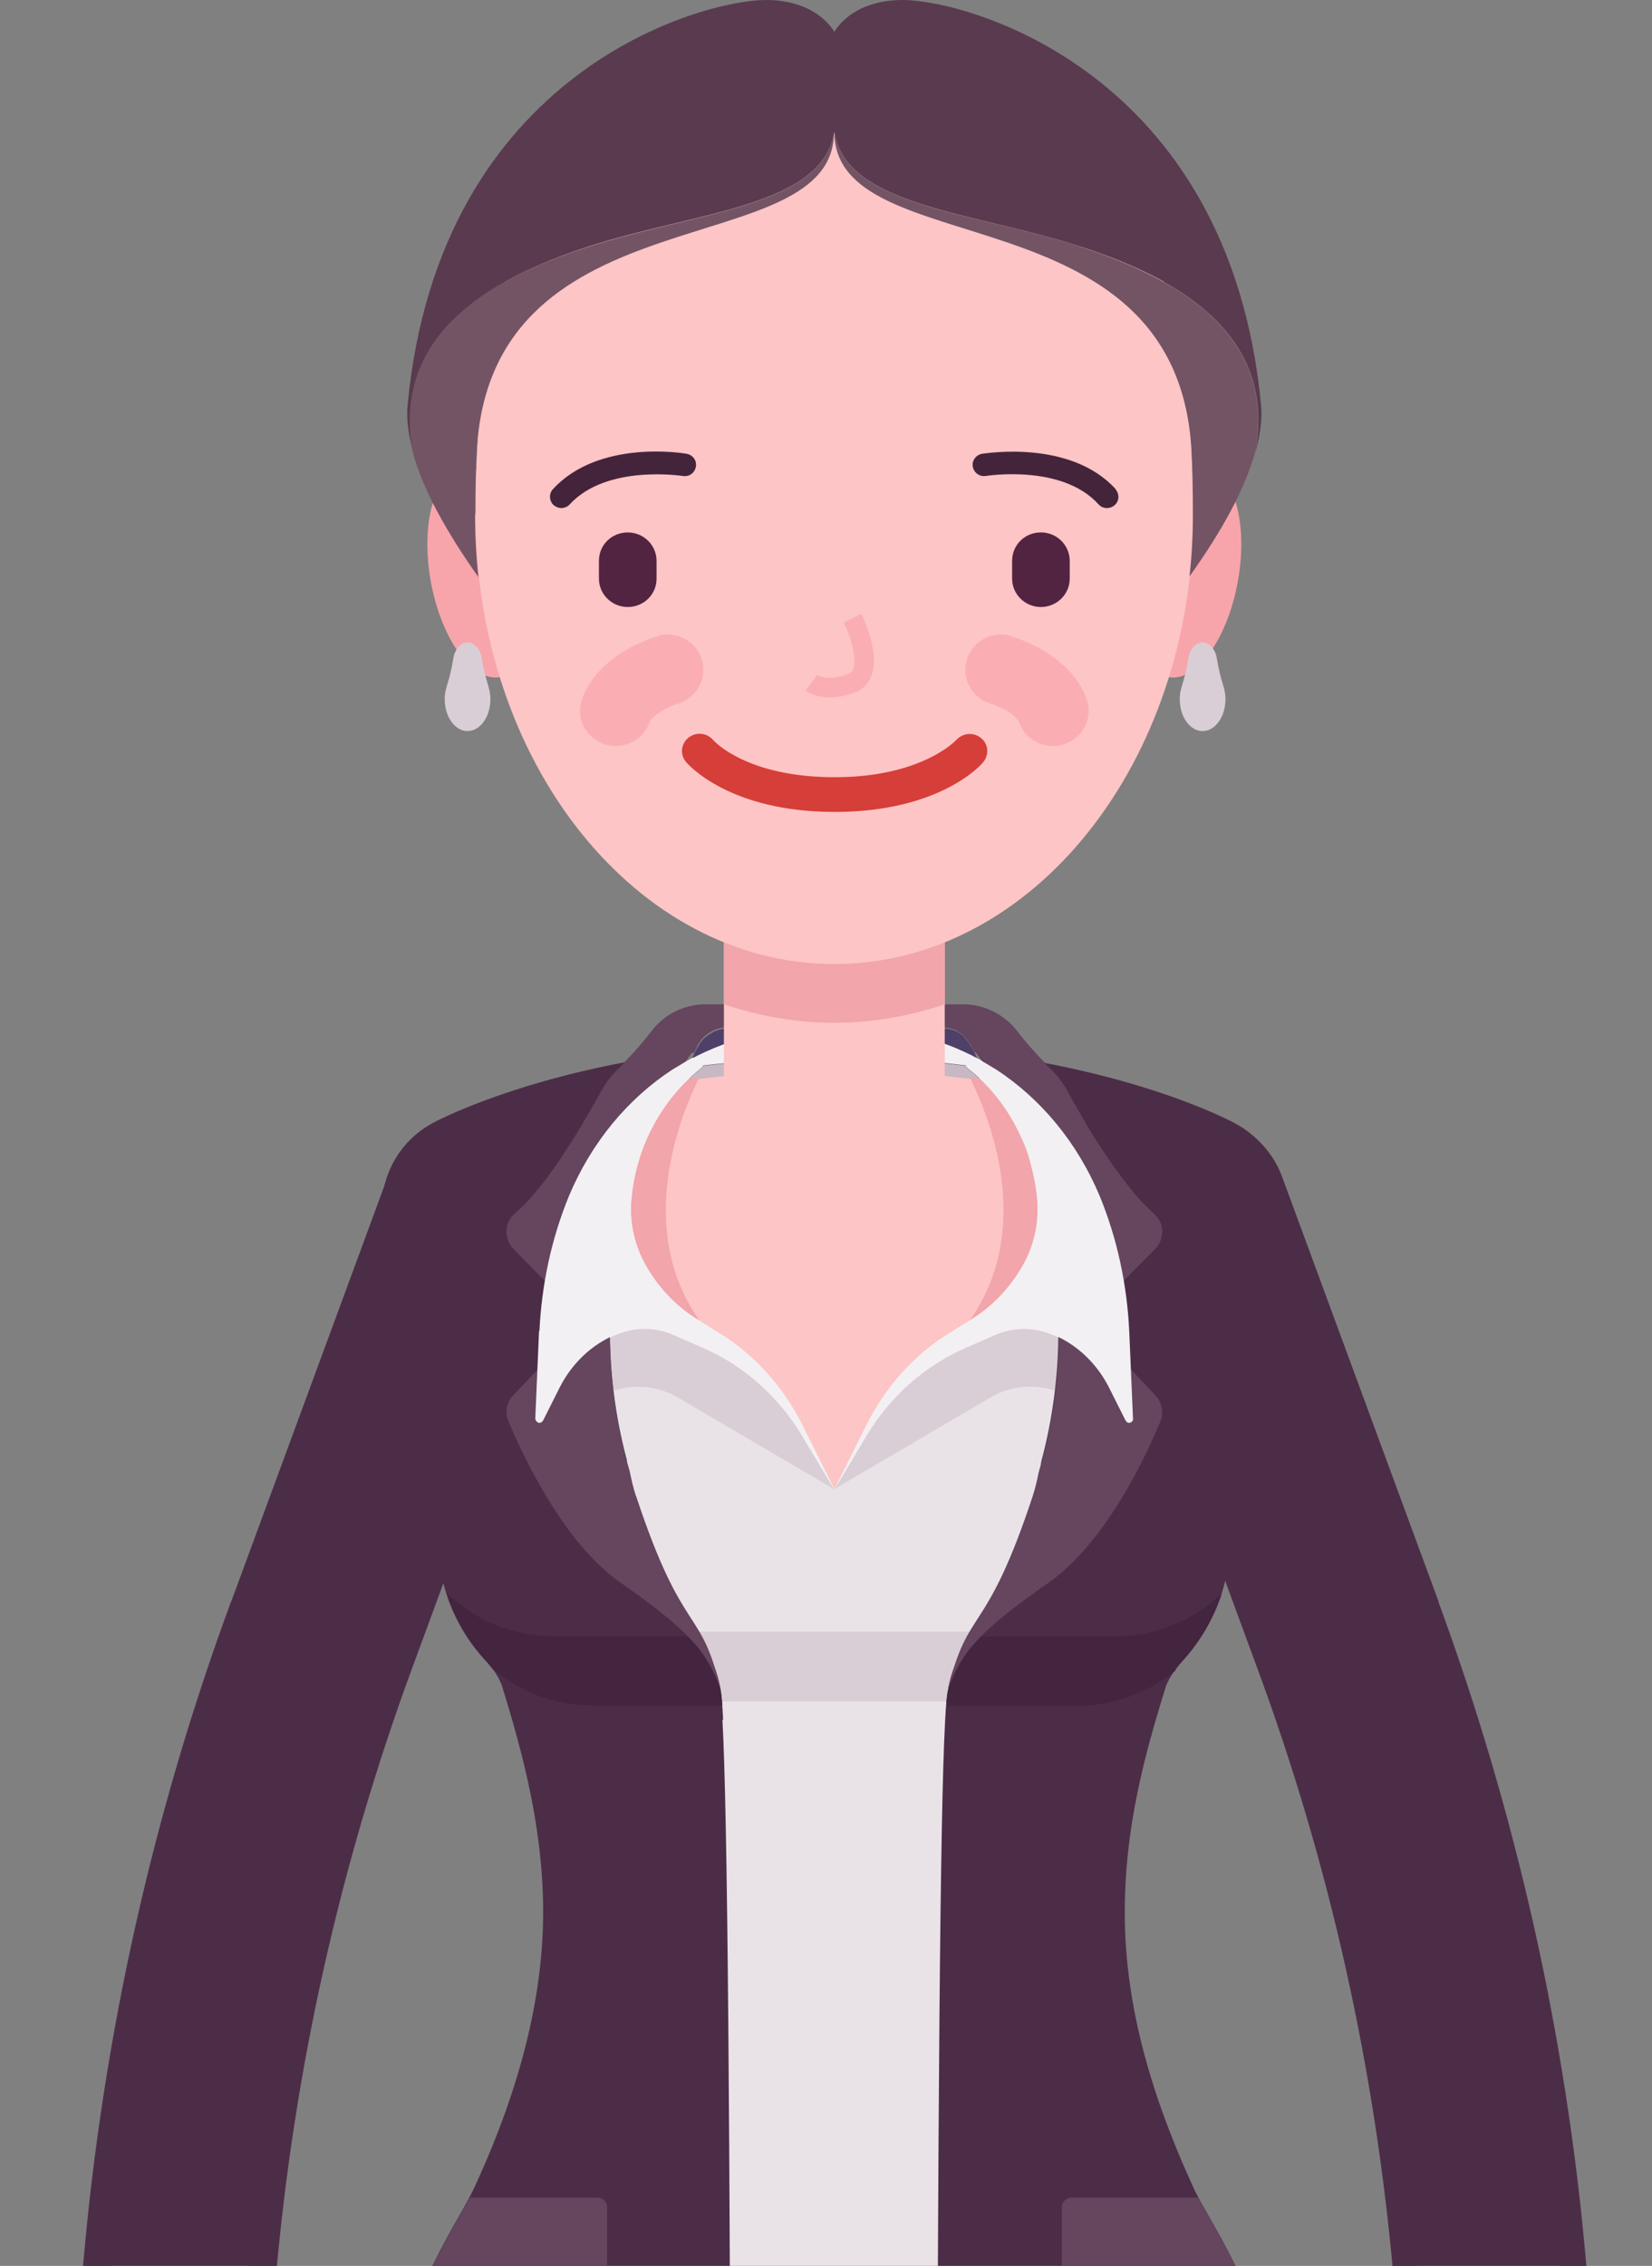 <svg width="97" height="133" viewBox="0 0 97 133" fill="none" xmlns="http://www.w3.org/2000/svg">
<rect x="0" y="0" width="97" height="133" fill="#808080" stroke="none"/>
<g clip-path="url(#clip0_185_14325)">
<path d="M69.558 66.881C71.382 66.729 73.141 67.769 73.778 69.546L82.986 94.535C87.534 106.845 90.413 119.718 91.556 132.787L93.885 159.271C94.083 161.503 92.413 163.475 90.127 163.67C87.864 163.865 85.864 162.218 85.666 159.964L83.337 133.48C82.238 121.127 79.513 108.947 75.228 97.309L66.02 72.321C65.251 70.218 66.35 67.878 68.482 67.119C68.833 66.989 69.185 66.924 69.537 66.881H69.558Z" fill="#FDC5C5"/>
<path d="M84.457 94.015C89.028 106.455 91.951 119.458 93.116 132.657L94.764 151.295C94.808 151.75 94.456 152.162 93.995 152.205L84.391 153.029C83.93 153.072 83.513 152.725 83.469 152.27L81.82 133.632C80.744 121.409 78.063 109.359 73.799 97.851L64.614 72.862C64.108 71.454 64.152 69.936 64.79 68.593C65.427 67.249 66.57 66.209 67.998 65.71C68.459 65.537 68.965 65.429 69.448 65.385C71.997 65.169 74.393 66.686 75.272 69.048L84.48 94.036L84.457 94.015Z" fill="#4C2D47"/>
<path d="M28.442 66.881C26.618 66.73 24.86 67.77 24.223 69.547L15.015 94.535C10.466 106.845 7.587 119.719 6.444 132.787L4.115 159.271C3.917 161.503 5.587 163.475 7.873 163.671C10.136 163.866 12.136 162.219 12.334 159.965L14.663 133.481C15.762 121.128 18.487 108.948 22.772 97.309L31.98 72.321C32.749 70.219 31.65 67.878 29.519 67.12C29.167 66.99 28.816 66.925 28.464 66.881H28.442Z" fill="#FDC5C5"/>
<path d="M13.565 94.015C8.973 106.455 6.072 119.458 4.907 132.657L3.259 151.295C3.215 151.75 3.567 152.162 4.028 152.205L13.631 153.029C14.093 153.072 14.51 152.726 14.554 152.27L16.203 133.632C17.279 121.409 19.982 109.359 24.223 97.851L33.431 72.862C33.959 71.454 33.893 69.937 33.255 68.593C32.618 67.249 31.475 66.209 30.047 65.711C29.585 65.537 29.08 65.429 28.597 65.385C26.047 65.169 23.652 66.664 22.773 69.048L13.565 94.037V94.015Z" fill="#4C2D47"/>
<path d="M42.265 99.021C42.265 99.021 42.265 99.108 42.287 99.151C42.353 99.412 42.419 100.04 42.463 100.972C42.77 106.628 42.902 124.638 42.968 156.583H55.011C55.077 124.638 55.209 106.628 55.516 100.972C55.56 100.04 55.626 99.412 55.692 99.151C55.692 99.108 55.692 99.065 55.714 99.021C55.846 98.306 56.109 97.504 56.483 96.876C58.241 93.582 63.581 90.764 60.307 73.578C58.812 65.668 57.758 62.525 56.901 61.246C56.813 61.116 56.725 61.008 56.637 60.9C56.549 60.791 56.461 60.726 56.373 60.661C56.066 60.444 55.78 60.401 55.516 60.379H42.551C42.397 60.379 42.243 60.444 42.089 60.488C42.023 60.51 41.957 60.531 41.891 60.575C41.782 60.639 41.672 60.705 41.562 60.77C41.518 60.813 41.474 60.834 41.43 60.878C41.386 60.9 41.364 60.943 41.32 60.965C41.254 61.03 41.21 61.116 41.144 61.181C41.122 61.225 41.1 61.246 41.078 61.268C41.078 61.268 41.078 61.29 41.056 61.311C41.034 61.355 41.012 61.42 40.968 61.463C40.441 62.373 40.067 63.89 39.43 66.188C32.728 89.962 39.606 93.343 41.518 96.919C41.913 97.548 42.155 98.35 42.287 99.065L42.265 99.021Z" fill="#4F4068"/>
<path d="M61.295 62.33C60.636 61.636 60.109 61.029 59.713 60.509C58.966 59.534 57.779 58.949 56.549 58.949H41.429C40.177 58.949 39.012 59.534 38.265 60.509C37.87 61.029 37.342 61.658 36.683 62.33C36.639 62.373 36.617 62.416 36.573 62.46C37.87 62.2 39.276 61.983 40.77 61.788C40.858 61.571 40.946 61.376 41.012 61.268C41.034 61.224 41.056 61.203 41.078 61.159C41.144 61.073 41.21 60.986 41.298 60.899C41.627 60.574 42.045 60.357 42.506 60.314H55.472C55.779 60.357 56.065 60.401 56.329 60.596C56.527 60.726 56.703 60.921 56.9 61.203C57.01 61.354 57.098 61.549 57.208 61.766C58.702 61.961 60.109 62.178 61.405 62.438C61.361 62.395 61.317 62.351 61.295 62.308V62.33Z" fill="#65465E"/>
<path d="M60.878 70.348C61.01 71.649 60.746 72.949 60.153 74.076C59.406 75.485 58.329 76.633 57.054 77.435L55.67 78.302C53.648 79.559 52 81.401 50.879 83.612L48.989 87.404L47.099 83.612C46.001 81.401 44.331 79.537 42.309 78.302L40.924 77.435C39.628 76.633 38.573 75.463 37.826 74.076C37.232 72.949 36.969 71.649 37.1 70.348C37.43 67.076 39.056 64.28 41.386 62.546C43.693 62.286 46.242 62.113 48.989 62.113C51.736 62.113 54.285 62.264 56.593 62.546C58.944 64.302 60.57 67.097 60.878 70.327V70.348Z" fill="#C7B8C3"/>
<path d="M50.197 60.444H49.033V60.466H47.824C44.835 60.336 41.956 61.203 39.517 62.785C40.133 62.698 40.77 62.611 41.407 62.525C43.715 62.265 46.264 62.091 49.011 62.091C51.758 62.091 54.307 62.243 56.614 62.525C57.273 62.611 57.889 62.676 58.504 62.785C56.065 61.181 53.186 60.336 50.197 60.423V60.444Z" fill="#F3F0F3"/>
<path d="M54.659 62.828C54.659 65.905 52.132 68.419 48.989 68.419C45.847 68.419 43.32 65.927 43.32 62.828C43.32 59.729 45.847 57.236 48.989 57.236C52.132 57.236 54.659 59.729 54.659 62.828Z" fill="#FDC5C5"/>
<path d="M48.989 74.163C45.407 74.163 42.506 71.302 42.506 67.769V49.586C42.506 46.054 45.407 43.193 48.989 43.193C52.571 43.193 55.472 46.054 55.472 49.586V67.769C55.472 71.302 52.571 74.163 48.989 74.163Z" fill="#FDC5C5"/>
<path d="M48.989 43.193C45.407 43.193 42.506 46.054 42.506 49.586V58.949C44.572 59.642 46.748 60.032 48.989 60.032C51.23 60.032 53.406 59.642 55.472 58.949V49.586C55.472 46.054 52.571 43.193 48.989 43.193Z" fill="#F2A5AB"/>
<path d="M74.019 70.912C74.019 73.166 72.174 74.987 69.888 74.987C67.603 74.987 65.757 73.166 65.757 70.912C65.757 68.658 67.603 66.838 69.888 66.838C72.174 66.838 74.019 68.658 74.019 70.912Z" fill="#FDC5C5"/>
<path d="M32.2 70.912C32.2 73.166 30.354 74.987 28.069 74.987C25.783 74.987 23.937 73.166 23.937 70.912C23.937 68.658 25.783 66.838 28.069 66.838C30.354 66.838 32.2 68.658 32.2 70.912Z" fill="#FDC5C5"/>
<path d="M69.316 80.99C69.294 78.303 70.481 75.745 72.569 74.011C72.964 73.686 73.294 73.275 73.558 72.798C74.612 70.804 73.843 68.377 71.844 67.336C71.492 67.163 63.075 62.85 49.011 62.85C34.947 62.85 26.53 67.163 26.178 67.336C24.179 68.377 23.41 70.826 24.465 72.798C24.728 73.275 25.058 73.686 25.453 74.011C27.541 75.745 28.728 78.303 28.706 80.99C28.706 82.941 28.728 84.978 28.728 87.102C28.728 91.154 29.563 94.99 31.035 98.35C34.156 108.362 35.188 116.359 29.475 128.951C28.178 131.812 24.574 136.038 24.574 143.992C24.574 165.513 25.981 168.092 49.011 168.092C72.041 168.092 73.448 165.513 73.448 143.992C73.448 136.038 69.866 131.812 68.547 128.951C62.834 116.359 63.844 108.362 66.987 98.35C68.459 94.99 69.294 91.154 69.294 87.102C69.294 84.999 69.338 82.941 69.316 80.99Z" fill="#FDC5C5"/>
<path d="M70.612 90.374C70.612 95.337 66.547 99.347 61.515 99.347H36.484C31.452 99.347 27.387 95.337 27.387 90.374C27.387 85.411 31.452 81.402 36.484 81.402H61.515C66.547 81.402 70.612 85.411 70.612 90.374Z" fill="#FDC5C5"/>
<path d="M63.778 95.294H34.221C31.628 95.294 29.299 94.232 27.651 92.519C28.618 96.442 32.2 99.368 36.485 99.368H61.515C65.8 99.368 69.382 96.442 70.349 92.519C68.701 94.232 66.371 95.294 63.778 95.294Z" fill="#F2A5AB"/>
<path d="M24.047 155.76C24.091 169.804 25.014 207.557 25.409 223.205C25.409 223.638 25.783 224.007 26.223 224.007H71.712C72.151 224.007 72.525 223.66 72.525 223.205C72.92 207.557 73.843 169.804 73.887 155.76H73.799C73.865 153.333 73.887 150.58 73.887 147.459C73.887 140.914 72.525 136.342 71.162 132.831H26.728C25.343 136.342 24.003 140.936 24.003 147.459C24.003 150.58 24.003 153.333 24.091 155.782H24.003L24.047 155.76Z" fill="#43253F"/>
<path d="M41.056 63.24C40.639 63.284 40.243 63.349 39.826 63.392C38.024 65.126 36.793 67.575 36.529 70.327C36.397 71.627 36.661 72.95 37.255 74.076C37.98 75.485 39.056 76.634 40.353 77.436L41.606 78.216C37.43 73.166 39.342 66.751 41.056 63.24Z" fill="#F2A5AB"/>
<path d="M60.746 74.076C61.34 72.95 61.581 71.649 61.472 70.349C61.208 67.553 59.977 65.126 58.175 63.392C57.758 63.349 57.362 63.284 56.945 63.24C58.681 66.751 60.593 73.166 56.395 78.216L57.648 77.436C58.944 76.634 59.999 75.463 60.746 74.076Z" fill="#F2A5AB"/>
<path d="M74.591 69.785C74.613 69.894 74.635 70.024 74.657 70.132C74.679 70.305 74.701 70.479 74.723 70.652C74.723 70.761 74.723 70.847 74.723 70.912C74.723 70.956 74.723 71.086 74.723 71.107C74.723 71.259 74.723 71.367 74.679 71.497C74.679 71.692 74.613 71.909 74.569 72.126L74.525 72.278C74.415 72.603 74.328 72.841 74.196 73.079C74.196 73.101 74.13 73.188 74.108 73.231C73.998 73.426 73.844 73.665 73.668 73.903C73.448 74.163 73.229 74.38 72.987 74.575C71.075 76.179 69.998 78.519 70.02 80.99C70.02 82.182 70.02 83.396 70.02 84.653V85.563C70.877 87.037 71.339 88.705 71.339 90.396C71.339 91.154 71.251 91.913 71.053 92.693C70.723 93.993 70.174 95.164 69.361 96.226L69.295 96.312C69.163 96.486 69.009 96.659 68.877 96.811L68.79 96.919C68.614 97.114 68.46 97.266 68.306 97.418L68.196 97.526C68.196 97.526 67.845 98.263 67.669 98.653C64.482 108.861 63.779 116.706 69.229 128.691C69.493 129.276 69.866 129.905 70.262 130.642C71.822 133.394 74.174 137.555 74.174 144.035C74.174 144.62 74.174 145.184 74.174 145.747C51.583 145.444 49.166 135.474 49.166 135.474C49.166 135.474 46.726 145.53 23.894 145.747C23.894 145.184 23.894 144.62 23.894 144.035C23.894 137.555 26.245 133.394 27.805 130.642C28.223 129.905 28.575 129.276 28.838 128.691C34.288 116.706 33.585 108.882 30.355 98.588C30.223 98.285 29.871 97.548 29.871 97.548L29.739 97.439C29.585 97.288 29.453 97.158 29.3 97.006L29.168 96.854C29.014 96.681 28.882 96.529 28.728 96.334L28.663 96.247C27.849 95.185 27.278 93.993 26.97 92.715C26.773 91.934 26.663 91.176 26.663 90.418C26.663 88.727 27.124 87.08 27.981 85.606V84.718C27.981 83.461 27.959 82.225 27.981 81.033C27.981 78.584 26.927 76.265 25.037 74.64C24.289 74.033 23.74 73.21 23.454 72.299C23.366 71.996 23.322 71.736 23.3 71.476C23.3 71.389 23.3 71.302 23.3 71.237C23.3 71.107 23.278 71.042 23.278 70.956C23.278 70.869 23.278 70.782 23.278 70.674C23.278 70.479 23.3 70.349 23.322 70.24C23.344 70.067 23.388 69.915 23.432 69.742C23.476 69.59 23.52 69.46 23.586 69.308C23.63 69.178 23.696 69.048 23.74 68.94C23.828 68.767 23.916 68.615 24.026 68.442C24.07 68.355 24.136 68.29 24.18 68.225C24.311 68.03 24.465 67.856 24.641 67.683L24.773 67.553C24.949 67.38 25.146 67.228 25.344 67.076L25.498 66.968C25.652 66.838 25.762 66.794 25.85 66.73C26.113 66.578 31.036 64.085 39.518 62.85C36.881 64.562 34.75 67.12 33.453 70.262C32.42 72.754 31.827 75.463 31.717 78.194L31.497 83.309C31.497 83.439 31.563 83.526 31.673 83.569C31.783 83.591 31.893 83.569 31.937 83.439L32.904 81.51C33.695 79.95 35.013 78.801 36.574 78.259C37.563 77.934 38.617 77.978 39.562 78.389L41.298 79.148C43.716 80.188 45.759 81.987 47.166 84.349L49.034 87.448L50.88 84.349C52.286 82.009 54.352 80.188 56.747 79.148L58.483 78.389C59.45 77.978 60.483 77.934 61.472 78.259C63.032 78.779 64.351 79.95 65.142 81.51L66.109 83.439C66.174 83.547 66.284 83.612 66.394 83.569C66.504 83.526 66.57 83.417 66.548 83.309L66.328 78.194C66.197 75.463 65.625 72.776 64.592 70.262C63.274 67.12 61.142 64.562 58.527 62.85C67.01 64.085 71.932 66.6 72.196 66.73C72.306 66.794 72.394 66.859 72.504 66.924L72.591 66.99C72.921 67.206 73.119 67.38 73.317 67.575C73.58 67.835 73.756 68.052 73.888 68.246L73.976 68.377C74.13 68.593 74.24 68.788 74.328 69.027C74.371 69.092 74.393 69.178 74.437 69.265C74.503 69.46 74.569 69.655 74.613 69.85L74.591 69.785Z" fill="#E9E3E8"/>
<path d="M67.998 97.808C68.086 97.634 68.152 97.482 68.152 97.482L68.262 97.374C68.416 97.222 68.57 97.092 68.745 96.876L68.833 96.767C68.987 96.594 69.119 96.442 69.251 96.269L69.317 96.182C70.02 95.272 70.525 94.253 70.855 93.148C69.207 94.752 66.965 95.77 64.46 95.77H33.475C30.97 95.77 28.728 94.773 27.08 93.17C27.41 94.253 27.915 95.293 28.618 96.204L28.684 96.29C28.838 96.464 28.97 96.637 29.124 96.811L29.256 96.962C29.409 97.114 29.541 97.266 29.695 97.396L29.827 97.504C29.827 97.504 29.893 97.634 29.981 97.829C31.541 99.108 33.563 99.866 35.738 99.866H62.219C64.416 99.866 66.416 99.086 67.976 97.829L67.998 97.808Z" fill="#D9CED6"/>
<path d="M47.122 84.306C45.715 81.965 43.671 80.144 41.254 79.104L39.518 78.346C38.573 77.934 37.518 77.891 36.529 78.216C34.969 78.736 33.651 79.906 32.859 81.466L31.893 83.395L35.584 81.792C36.947 81.185 38.529 81.293 39.804 82.03L48.967 87.405L47.1 84.306H47.122Z" fill="#D9CED6"/>
<path d="M65.12 81.466C64.329 79.906 63.01 78.757 61.45 78.216C60.461 77.891 59.406 77.934 58.461 78.346L56.725 79.104C54.308 80.144 52.264 81.943 50.858 84.306L48.99 87.405L58.154 82.03C59.428 81.272 61.01 81.185 62.373 81.792L66.065 83.395L65.098 81.466H65.12Z" fill="#D9CED6"/>
<path d="M65.119 81.466C64.328 79.906 63.009 78.757 61.449 78.216C60.46 77.891 59.427 77.934 58.46 78.346L56.724 79.104C54.329 80.144 52.263 81.943 50.857 84.306L49.011 87.405L50.901 83.612C52 81.401 53.67 79.538 55.691 78.302L57.076 77.435C58.372 76.633 59.427 75.463 60.175 74.076C60.768 72.949 61.01 71.649 60.9 70.349C60.57 67.076 58.966 64.28 56.614 62.546C57.274 62.633 57.889 62.698 58.504 62.806C61.141 64.519 63.273 67.076 64.57 70.219C65.602 72.711 66.196 75.42 66.306 78.151L66.525 83.265C66.525 83.395 66.46 83.482 66.372 83.525C66.262 83.547 66.152 83.525 66.086 83.395L65.119 81.466Z" fill="#F3F0F3"/>
<path d="M40.925 77.435L42.309 78.302C44.331 79.559 45.979 81.401 47.1 83.612L48.989 87.405L47.122 84.306C45.715 81.965 43.671 80.144 41.254 79.104L39.518 78.346C38.573 77.934 37.518 77.891 36.529 78.216C34.969 78.736 33.651 79.906 32.86 81.466L31.893 83.395C31.849 83.504 31.717 83.569 31.629 83.525C31.519 83.482 31.453 83.374 31.453 83.265L31.673 78.151C31.805 75.42 32.376 72.733 33.409 70.219C34.727 67.076 36.859 64.519 39.474 62.806C40.089 62.72 40.727 62.633 41.364 62.546C39.035 64.302 37.386 67.098 37.079 70.327C36.947 71.627 37.211 72.949 37.804 74.076C38.529 75.485 39.606 76.633 40.903 77.435H40.925Z" fill="#F3F0F3"/>
<path d="M42.462 100.972C42.419 100.04 42.353 99.412 42.287 99.151C42.287 99.108 42.287 99.065 42.265 99.021C41.517 95.099 37.584 93.3 36.793 85.65C34.046 75.312 37.628 65.776 40.66 61.723C39.254 61.897 37.936 62.113 36.683 62.352C29.673 63.674 25.717 65.754 25.475 65.884C22.684 67.336 21.608 70.782 23.058 73.535C24.091 75.572 27.036 76.569 27.014 80.99C27.014 82.052 27.014 83.157 27.014 84.284C27.014 84.913 26.882 85.498 26.64 86.061C26.047 87.383 25.717 88.835 25.717 90.374C25.717 93.148 26.794 95.662 28.574 97.548C28.948 97.938 29.255 98.393 29.453 98.891C30.727 102.988 31.892 107.409 31.892 112.22C31.892 117.031 30.64 122.319 27.937 128.214C26.97 130.425 24.157 133.914 23.19 139.939C22.465 143.19 21.872 148.673 21.388 155.305C21.366 155.63 21.476 155.955 21.696 156.193C21.916 156.432 22.245 156.562 22.575 156.562H41.715C42.023 156.562 42.331 156.432 42.572 156.215C42.792 155.998 42.924 155.695 42.924 155.37C42.858 124.161 42.726 106.52 42.419 100.929L42.462 100.972Z" fill="#4C2D47"/>
<path d="M35.65 129.558C35.65 129.254 35.408 128.994 35.079 128.994H27.585C26.97 130.143 26.069 131.595 25.19 133.48H35.65V129.558Z" fill="#65465E"/>
<path d="M74.745 139.961C73.8 133.936 70.965 130.447 69.998 128.236C67.317 122.341 66.043 117.227 66.043 112.242C66.043 107.257 67.207 102.988 68.482 98.913C68.702 98.415 69.009 97.96 69.361 97.57C71.119 95.684 72.218 93.17 72.218 90.396C72.218 88.857 71.888 87.405 71.295 86.083C71.031 85.52 70.899 84.913 70.921 84.306C70.921 83.179 70.921 82.074 70.921 81.012C70.877 76.591 73.844 75.594 74.877 73.557C76.349 70.804 75.25 67.358 72.46 65.906C72.218 65.776 68.284 63.696 61.252 62.374C60.022 62.135 58.703 61.919 57.297 61.745C60.329 65.82 63.933 75.399 61.142 85.78C60.329 93.344 56.417 95.142 55.692 99.043C55.692 99.087 55.67 99.13 55.67 99.174C55.604 99.434 55.538 100.062 55.495 100.994C55.187 106.585 55.077 124.205 54.989 155.435C54.989 155.739 55.121 156.042 55.341 156.28C55.56 156.497 55.868 156.627 56.198 156.627H75.338C75.668 156.627 75.998 156.497 76.217 156.259C76.437 156.02 76.569 155.695 76.525 155.37C76.042 148.738 75.47 143.234 74.723 140.004L74.745 139.961Z" fill="#4C2D47"/>
<path d="M62.35 129.558V133.48H72.766C71.909 131.595 70.986 130.143 70.371 128.994H62.921C62.614 128.994 62.35 129.233 62.35 129.558Z" fill="#65465E"/>
<path d="M42.308 99.173C42.308 99.173 42.308 99.087 42.286 99.043C42.088 97.938 41.605 97.006 41.033 96.052H32.551C30.09 96.052 27.848 95.077 26.222 93.495C26.706 95.012 27.519 96.399 28.595 97.548C28.705 97.678 28.815 97.83 28.925 97.96C30.507 99.303 32.573 100.105 34.814 100.105H42.418C42.374 99.65 42.352 99.325 42.308 99.152V99.173Z" fill="#43253F"/>
<path d="M69.009 98.025C69.119 97.852 69.251 97.7 69.382 97.549C70.437 96.4 71.25 95.034 71.734 93.539C70.108 95.1 67.888 96.053 65.449 96.053H56.944C56.373 97.007 55.911 97.939 55.692 99.044C55.692 99.087 55.692 99.131 55.67 99.174C55.626 99.347 55.582 99.672 55.56 100.128H63.207C65.427 100.128 67.448 99.347 69.031 98.047L69.009 98.025Z" fill="#43253F"/>
<path d="M70.876 27.524C69.25 27.242 67.448 29.756 66.833 33.115C66.217 36.496 67.031 39.465 68.635 39.747C70.261 40.029 72.063 37.515 72.678 34.156C73.294 30.775 72.481 27.806 70.876 27.524Z" fill="#F7A5AB"/>
<path d="M27.101 27.524C28.727 27.242 30.529 29.756 31.145 33.115C31.76 36.496 30.947 39.465 29.343 39.747C27.716 40.029 25.915 37.515 25.299 34.156C24.684 30.775 25.497 27.806 27.101 27.524Z" fill="#F7A5AB"/>
<path d="M71.448 38.642C71.36 38.122 71.031 37.71 70.613 37.71C70.195 37.71 69.866 38.122 69.778 38.642C69.536 40.159 69.272 40.311 69.272 41.047C69.272 42.066 69.866 42.911 70.613 42.911C71.36 42.911 71.954 42.066 71.954 41.047C71.954 40.311 71.69 40.137 71.448 38.642Z" fill="#D9CED6"/>
<path d="M28.288 38.641C28.2 38.121 27.871 37.709 27.453 37.709C27.035 37.709 26.706 38.121 26.618 38.641C26.376 40.158 26.113 40.31 26.113 41.047C26.113 42.066 26.706 42.911 27.453 42.911C28.2 42.911 28.794 42.066 28.794 41.047C28.794 40.31 28.53 40.137 28.288 38.641Z" fill="#D9CED6"/>
<path d="M70.064 30.168C70.064 15.582 66.263 3.749 48.99 3.749C31.717 3.749 27.915 15.582 27.915 30.168C27.915 44.753 37.343 56.586 48.99 56.586C60.637 56.586 70.064 44.753 70.064 30.168Z" fill="#FDC5C5"/>
<path d="M56.153 43.431C56.153 43.431 54.154 45.62 49.011 45.62C43.891 45.62 41.957 43.54 41.869 43.431C41.496 42.998 40.858 42.955 40.419 43.301C39.979 43.67 39.913 44.298 40.287 44.732C40.397 44.862 42.814 47.658 49.011 47.658C55.208 47.658 57.648 44.862 57.735 44.732C58.087 44.298 58.043 43.67 57.604 43.323C57.164 42.955 56.527 43.02 56.153 43.431Z" fill="#D63E39"/>
<path d="M61.119 35.629C62.042 35.629 62.811 34.892 62.811 33.96V32.92C62.811 32.01 62.064 31.251 61.119 31.251C60.174 31.251 59.427 31.988 59.427 32.92V33.96C59.427 34.87 60.174 35.629 61.119 35.629Z" fill="#532442"/>
<path d="M35.167 32.92V33.961C35.167 34.871 35.914 35.629 36.859 35.629C37.804 35.629 38.551 34.892 38.551 33.961V32.92C38.551 32.01 37.804 31.252 36.859 31.252C35.914 31.252 35.167 31.988 35.167 32.92Z" fill="#532442"/>
<path d="M65.515 28.716C62.856 25.79 57.889 26.613 57.669 26.635C57.296 26.7 57.054 27.047 57.12 27.394C57.186 27.762 57.538 28 57.889 27.935C57.933 27.935 62.35 27.22 64.504 29.604C64.636 29.756 64.811 29.821 65.009 29.821C65.163 29.821 65.339 29.756 65.449 29.648C65.734 29.409 65.734 28.976 65.493 28.716H65.515Z" fill="#44243B"/>
<path d="M40.089 27.936C40.462 28.001 40.792 27.762 40.858 27.394C40.924 27.026 40.682 26.7 40.309 26.635C40.089 26.592 35.144 25.79 32.463 28.716C32.222 28.976 32.244 29.41 32.507 29.648C32.639 29.756 32.793 29.821 32.947 29.821C33.123 29.821 33.321 29.756 33.452 29.605C35.628 27.242 40.023 27.936 40.089 27.936Z" fill="#44243B"/>
<path d="M59.361 37.32C58.241 37.016 57.098 37.623 56.768 38.728C56.438 39.834 57.076 40.982 58.175 41.307C58.856 41.502 59.713 42.023 59.845 42.413C60.108 43.15 60.746 43.626 61.449 43.756C61.8 43.821 62.174 43.8 62.526 43.67C63.625 43.279 64.196 42.087 63.8 41.026C62.855 38.403 59.691 37.428 59.339 37.341L59.361 37.32Z" fill="#FAAEB4"/>
<path d="M38.617 37.32C39.737 37.016 40.88 37.623 41.21 38.728C41.539 39.834 40.902 40.982 39.803 41.307C39.122 41.502 38.265 42.023 38.133 42.413C37.869 43.15 37.232 43.626 36.529 43.756C36.177 43.821 35.804 43.8 35.452 43.67C34.353 43.279 33.782 42.087 34.177 41.026C35.122 38.403 38.287 37.428 38.638 37.341L38.617 37.32Z" fill="#FAAEB4"/>
<path d="M50.057 36.284C50.571 37.333 51.291 39.561 50.057 40.078C48.824 40.595 47.934 40.293 47.644 40.078" stroke="#FAAEB4" stroke-width="1.147"/>
<path d="M34.529 14.477C40.858 12.418 48.264 12.158 48.989 7.737C49.692 12.137 57.12 12.418 63.449 14.477C69.558 16.449 74.964 19.83 73.711 26.57C73.997 25.53 74.129 24.577 74.041 23.731C72.151 4.096 56.681 0 53.011 0C50.659 0 49.45 1.105 48.989 1.864C48.528 1.105 47.319 0 44.968 0C41.298 0 25.827 4.096 23.937 23.731C23.849 24.577 23.981 25.53 24.267 26.57C23.014 19.852 28.42 16.471 34.529 14.477Z" fill="#5A3A4E"/>
<path d="M27.914 30.168C27.914 28.867 27.936 27.589 28.002 26.332C28.947 10.988 48.967 15.582 48.967 7.758C48.264 12.158 40.836 12.44 34.507 14.498C28.398 16.471 22.992 19.852 24.244 26.592C24.838 28.737 26.2 31.208 28.09 33.874C27.958 32.682 27.892 31.446 27.892 30.211L27.914 30.168Z" fill="#735465"/>
<path d="M63.449 14.477C57.12 12.418 49.715 12.158 48.989 7.737C48.989 15.582 69.009 10.988 69.954 26.332C70.02 27.589 70.042 28.867 70.042 30.168C70.042 31.468 69.976 32.638 69.844 33.83C71.756 31.165 73.096 28.694 73.69 26.57C74.942 19.852 69.537 16.471 63.427 14.477H63.449Z" fill="#735465"/>
<path d="M37.343 87.817C37.189 87.362 37.079 86.863 36.969 86.343C33.739 75.269 37.936 64.974 41.078 61.181C41.21 60.986 41.254 60.77 41.188 60.553C41.123 60.336 40.991 60.141 40.793 60.054L40.683 59.989C39.848 59.556 38.837 59.794 38.266 60.531C37.87 61.051 37.343 61.68 36.684 62.352C36.552 62.482 36.42 62.633 36.266 62.764C35.87 63.154 35.541 63.609 35.277 64.085C35.167 64.281 35.057 64.497 34.925 64.714C34.42 65.603 33.849 66.578 33.255 67.488C32.288 68.983 31.233 70.371 30.223 71.237C29.915 71.498 29.739 71.866 29.739 72.256C29.739 72.646 29.871 73.036 30.157 73.318C31.915 75.095 34.288 77.522 34.288 77.522L30.135 81.9C29.739 82.312 29.629 82.919 29.849 83.417C30.706 85.454 33.08 90.548 36.398 92.867C40.617 95.814 41.54 97.028 42.309 99.152C41.166 94.232 40.112 96.182 37.343 87.795V87.817Z" fill="#65465E"/>
<path d="M67.845 81.9L63.691 77.522C63.691 77.522 66.043 75.095 67.823 73.318C68.109 73.036 68.24 72.646 68.24 72.256C68.24 71.866 68.043 71.498 67.757 71.237C66.768 70.371 65.713 68.983 64.724 67.488C64.109 66.578 63.56 65.603 63.054 64.714C62.922 64.497 62.812 64.281 62.703 64.085C62.439 63.609 62.109 63.154 61.714 62.764C61.56 62.612 61.428 62.482 61.296 62.352C60.637 61.658 60.109 61.051 59.714 60.531C59.142 59.794 58.132 59.556 57.297 59.989L57.187 60.054C56.989 60.163 56.835 60.336 56.791 60.553C56.747 60.77 56.791 61.008 56.901 61.181C56.901 61.181 56.901 61.181 56.901 61.203V61.181C60.066 64.974 64.241 75.269 61.01 86.343C61.01 86.408 60.967 86.451 60.967 86.516C60.879 86.972 60.769 87.405 60.637 87.817C57.868 96.204 56.813 94.254 55.67 99.173C56.417 97.049 57.362 95.836 61.582 92.888C64.9 90.569 67.295 85.476 68.13 83.439C68.35 82.919 68.24 82.312 67.845 81.922V81.9Z" fill="#65465E"/>
<path d="M66.305 78.129C66.174 75.399 65.602 72.711 64.569 70.197C63.251 67.055 61.119 64.498 58.504 62.785C58.043 62.504 57.669 62.287 57.405 62.135C57.208 62.027 56.966 62.07 56.834 62.244H56.812C56.702 62.417 56.724 62.612 56.856 62.72C59.075 64.476 60.592 67.185 60.899 70.306C61.031 71.606 60.768 72.928 60.174 74.055C59.427 75.464 58.35 76.612 57.076 77.414L55.691 78.281C53.669 79.538 52.021 81.38 50.901 83.591L49.011 87.384L50.857 84.284C52.263 81.944 54.329 80.123 56.724 79.083L58.46 78.325C59.427 77.913 60.46 77.869 61.449 78.195C63.009 78.715 64.328 79.885 65.119 81.445L66.086 83.374C66.152 83.483 66.24 83.548 66.371 83.504C66.481 83.461 66.547 83.353 66.525 83.244L66.305 78.129Z" fill="#F3F0F3"/>
<path d="M31.673 78.129C31.805 75.399 32.376 72.711 33.409 70.197C34.728 67.055 36.859 64.498 39.474 62.785C39.936 62.504 40.309 62.287 40.573 62.135C40.771 62.027 41.013 62.07 41.144 62.244H41.166C41.276 62.417 41.254 62.612 41.122 62.72C38.903 64.476 37.387 67.185 37.079 70.306C36.947 71.606 37.211 72.928 37.804 74.055C38.551 75.464 39.628 76.612 40.903 77.414L42.287 78.281C44.309 79.538 45.957 81.38 47.078 83.591L48.968 87.384L47.122 84.284C45.715 81.944 43.65 80.123 41.254 79.083L39.518 78.325C38.551 77.913 37.519 77.869 36.53 78.195C34.969 78.715 33.651 79.885 32.86 81.445L31.893 83.374C31.827 83.483 31.717 83.548 31.607 83.504C31.497 83.461 31.431 83.353 31.431 83.244L31.651 78.129H31.673Z" fill="#F3F0F3"/>
</g>
<defs>
<clipPath id="clip0_185_14325">
<rect width="97" height="133" fill="white"/>
</clipPath>
</defs>
</svg>
